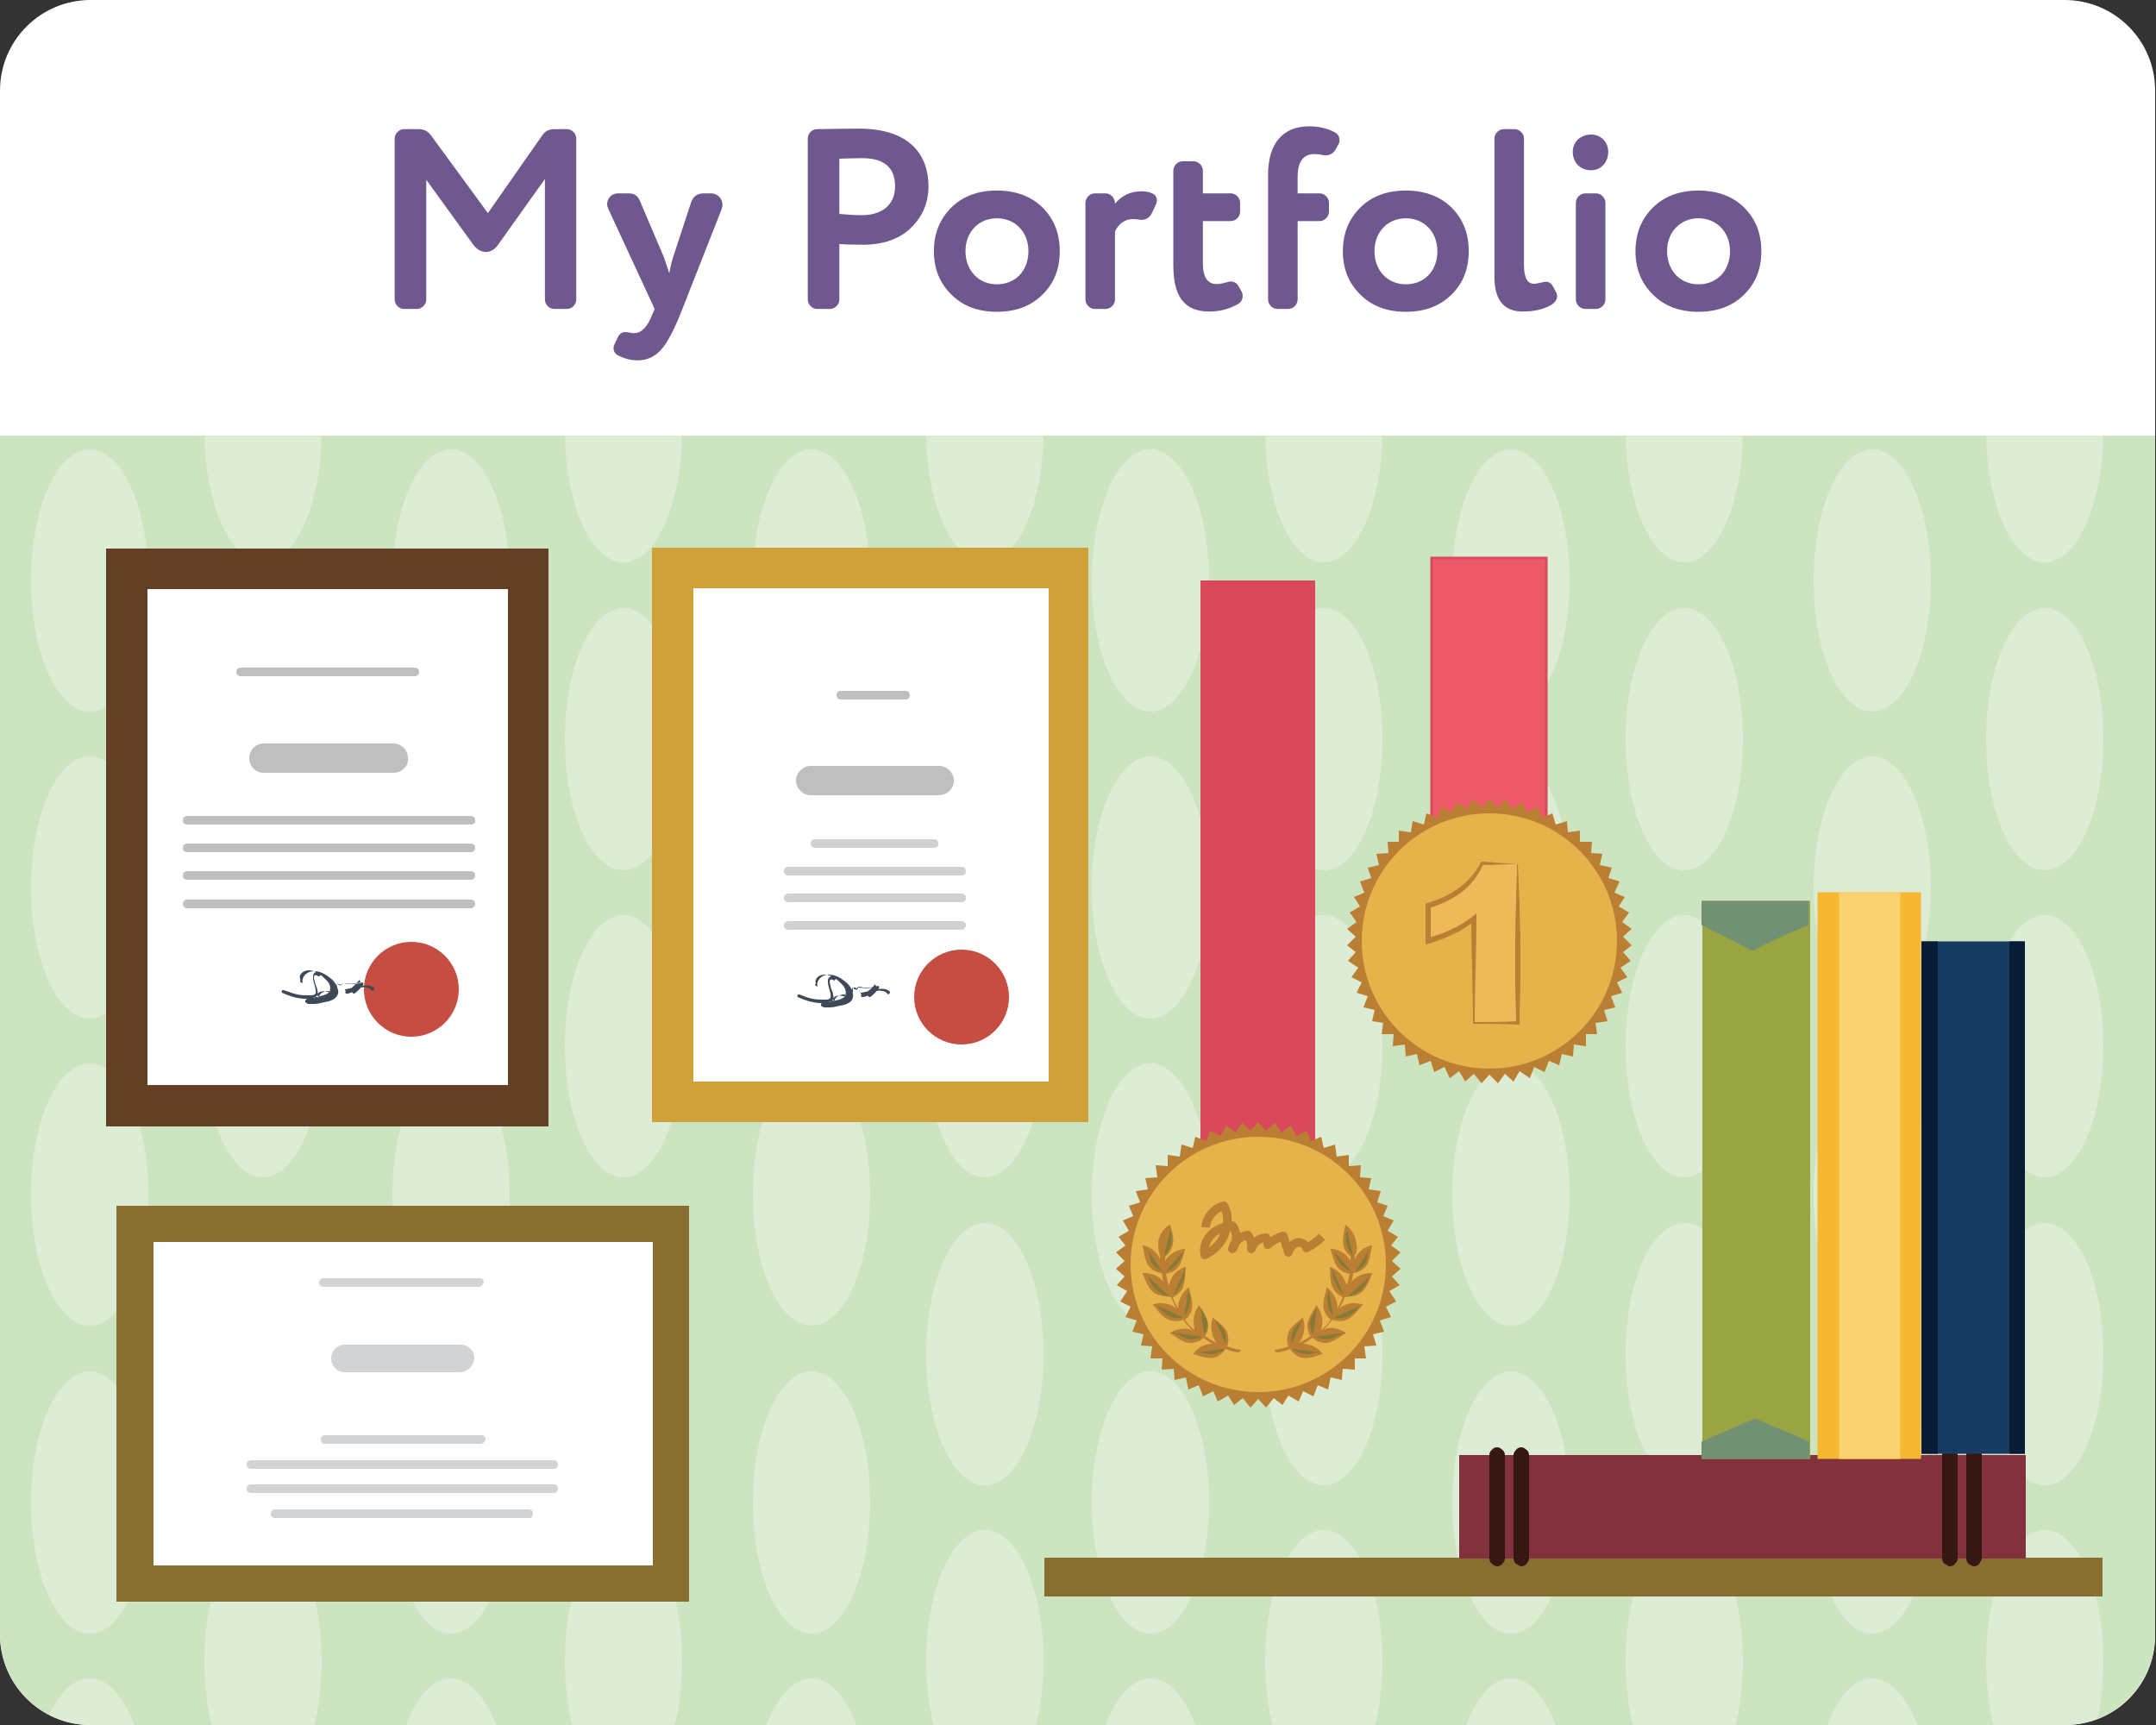 <svg xmlns="http://www.w3.org/2000/svg" id="Layer_1" width="250" height="200" xmlns:xlink="http://www.w3.org/1999/xlink" viewBox="0 0 250 200">
  <rect x="0" y="0" width="250" height="200" fill="#333333" stroke="none"/>
  <style>
    .st0{fill:#FFFFFF;} .st1{fill:#CDE4C1;} .st2{opacity:0.75;} .st3{opacity:0.43;clip-path:url(#SVGID_2_);} .st4{fill:#633F25;} .st5{fill:#C64D42;} .st6{fill:#3E4958;} .st7{opacity:0.25;fill:#010101;enable-background:new ;} .st8{fill:#886F31;} .st9{opacity:0.25;} .st10{fill:#4C5159;} .st11{opacity:0.25;fill:#4C5159;enable-background:new ;} .st12{fill:#D0A138;} .st13{fill:#010101;} .st14{fill:#EE5969;stroke:#D9495B;stroke-width:0.302;stroke-linecap:round;stroke-miterlimit:10;} .st15{fill:#BB7F34;} .st16{fill:#E6B24A;} .st17{fill:#EDB959;} .st18{fill:#D9495B;} .st19{opacity:0.36;fill:#2C723C;enable-background:new ;} .st20{fill:none;stroke:#BB7F34;stroke-linejoin:round;stroke-miterlimit:10;} .st21{fill:#81323D;} .st22{fill:#341811;} .st23{fill:#183B61;} .st24{fill:#081D35;} .st25{fill:#F6B832;} .st26{fill:#FAD16F;} .st27{fill:#99A542;} .st28{fill:#729172;} .st29{fill:#6F588D;}
  </style>
  <path d="M239.5 200h-229C4.7 200 0 195.3 0 189.5v-179C0 4.7 4.7 0 10.5 0h228.9c5.8 0 10.5 4.7 10.5 10.5v178.9C250 195.3 245.3 200 239.5 200z" class="st0"/>
  <path d="M10.5 200h228.9c5.8 0 10.5-4.7 10.5-10.5v-139H0v139c0 5.8 4.7 10.5 10.5 10.5z" class="st1"/>
  <g class="st2">
    <defs>
      <path id="SVGID_1_" d="M10.5 200h228.9c5.8 0 10.5-4.7 10.5-10.5v-139H0v139c0 5.8 4.7 10.5 10.5 10.5z"/>
    </defs>
    <clipPath id="SVGID_2_">
      <use xlink:href="#SVGID_1_" overflow="visible"/>
    </clipPath>
    <g class="st3">
      <ellipse cx="133.4" cy="31.6" class="st0" rx="6.8" ry="15.2"/>
      <ellipse cx="133.4" cy="67.3" class="st0" rx="6.8" ry="15.2"/>
      <ellipse cx="133.4" cy="102.9" class="st0" rx="6.8" ry="15.2"/>
      <ellipse cx="133.4" cy="138.5" class="st0" rx="6.8" ry="15.2"/>
      <ellipse cx="133.4" cy="174.2" class="st0" rx="6.8" ry="15.2"/>
      <ellipse cx="133.4" cy="209.8" class="st0" rx="6.8" ry="15.2"/>
      <ellipse cx="153.5" cy="14.4" class="st0" rx="6.8" ry="15.2"/>
      <ellipse cx="153.5" cy="50" class="st0" rx="6.8" ry="15.2"/>
      <ellipse cx="153.5" cy="85.7" class="st0" rx="6.8" ry="15.2"/>
      <ellipse cx="153.5" cy="121.3" class="st0" rx="6.8" ry="15.2"/>
      <ellipse cx="153.5" cy="157" class="st0" rx="6.8" ry="15.2"/>
      <ellipse cx="153.5" cy="192.6" class="st0" rx="6.8" ry="15.2"/>
      <ellipse cx="175.2" cy="31.6" class="st0" rx="6.8" ry="15.2"/>
      <ellipse cx="175.2" cy="67.3" class="st0" rx="6.8" ry="15.2"/>
      <ellipse cx="175.2" cy="102.9" class="st0" rx="6.8" ry="15.2"/>
      <ellipse cx="175.2" cy="138.5" class="st0" rx="6.8" ry="15.2"/>
      <ellipse cx="175.2" cy="174.2" class="st0" rx="6.8" ry="15.2"/>
      <ellipse cx="175.2" cy="209.8" class="st0" rx="6.8" ry="15.2"/>
      <ellipse cx="195.3" cy="14.4" class="st0" rx="6.8" ry="15.2"/>
      <ellipse cx="195.3" cy="50" class="st0" rx="6.8" ry="15.2"/>
      <ellipse cx="195.3" cy="85.7" class="st0" rx="6.8" ry="15.2"/>
      <ellipse cx="195.3" cy="121.3" class="st0" rx="6.8" ry="15.2"/>
      <ellipse cx="195.3" cy="157" class="st0" rx="6.8" ry="15.2"/>
      <ellipse cx="195.3" cy="192.6" class="st0" rx="6.8" ry="15.2"/>
      <ellipse cx="217.1" cy="31.6" class="st0" rx="6.8" ry="15.2"/>
      <ellipse cx="217.1" cy="67.3" class="st0" rx="6.8" ry="15.2"/>
      <ellipse cx="217.1" cy="102.9" class="st0" rx="6.8" ry="15.2"/>
      <ellipse cx="217.1" cy="138.5" class="st0" rx="6.8" ry="15.2"/>
      <ellipse cx="217.1" cy="174.2" class="st0" rx="6.8" ry="15.2"/>
      <ellipse cx="217.1" cy="209.8" class="st0" rx="6.8" ry="15.2"/>
      <ellipse cx="237.1" cy="14.4" class="st0" rx="6.8" ry="15.2"/>
      <ellipse cx="237.1" cy="50" class="st0" rx="6.8" ry="15.2"/>
      <ellipse cx="237.1" cy="85.7" class="st0" rx="6.8" ry="15.2"/>
      <ellipse cx="237.1" cy="121.3" class="st0" rx="6.8" ry="15.2"/>
      <ellipse cx="237.1" cy="157" class="st0" rx="6.8" ry="15.2"/>
      <ellipse cx="237.1" cy="192.6" class="st0" rx="6.8" ry="15.2"/>
      <ellipse cx="10.4" cy="31.6" class="st0" rx="6.8" ry="15.2"/>
      <ellipse cx="10.4" cy="67.3" class="st0" rx="6.8" ry="15.2"/>
      <ellipse cx="10.4" cy="102.9" class="st0" rx="6.8" ry="15.2"/>
      <ellipse cx="10.4" cy="138.5" class="st0" rx="6.8" ry="15.2"/>
      <ellipse cx="10.4" cy="174.2" class="st0" rx="6.8" ry="15.2"/>
      <ellipse cx="10.4" cy="209.8" class="st0" rx="6.8" ry="15.2"/>
      <ellipse cx="30.5" cy="14.4" class="st0" rx="6.8" ry="15.2"/>
      <ellipse cx="30.5" cy="50" class="st0" rx="6.8" ry="15.2"/>
      <ellipse cx="30.5" cy="85.7" class="st0" rx="6.8" ry="15.2"/>
      <ellipse cx="30.5" cy="121.3" class="st0" rx="6.8" ry="15.2"/>
      <ellipse cx="30.5" cy="157" class="st0" rx="6.8" ry="15.2"/>
      <ellipse cx="30.5" cy="192.6" class="st0" rx="6.8" ry="15.2"/>
      <ellipse cx="52.3" cy="31.6" class="st0" rx="6.8" ry="15.2"/>
      <ellipse cx="52.3" cy="67.3" class="st0" rx="6.8" ry="15.2"/>
      <ellipse cx="52.3" cy="102.9" class="st0" rx="6.8" ry="15.2"/>
      <ellipse cx="52.3" cy="138.5" class="st0" rx="6.8" ry="15.2"/>
      <ellipse cx="52.3" cy="174.2" class="st0" rx="6.8" ry="15.2"/>
      <ellipse cx="52.3" cy="209.8" class="st0" rx="6.8" ry="15.2"/>
      <ellipse cx="72.3" cy="14.4" class="st0" rx="6.8" ry="15.2"/>
      <ellipse cx="72.3" cy="50" class="st0" rx="6.8" ry="15.2"/>
      <ellipse cx="72.3" cy="85.7" class="st0" rx="6.8" ry="15.2"/>
      <ellipse cx="72.3" cy="121.3" class="st0" rx="6.8" ry="15.2"/>
      <ellipse cx="72.3" cy="157" class="st0" rx="6.8" ry="15.2"/>
      <ellipse cx="72.3" cy="192.6" class="st0" rx="6.8" ry="15.2"/>
      <ellipse cx="94.1" cy="31.6" class="st0" rx="6.8" ry="15.2"/>
      <ellipse cx="94.1" cy="67.3" class="st0" rx="6.8" ry="15.2"/>
      <ellipse cx="94.1" cy="102.9" class="st0" rx="6.8" ry="15.2"/>
      <ellipse cx="94.1" cy="138.5" class="st0" rx="6.8" ry="15.2"/>
      <ellipse cx="94.1" cy="174.2" class="st0" rx="6.8" ry="15.2"/>
      <ellipse cx="94.1" cy="209.8" class="st0" rx="6.8" ry="15.2"/>
      <ellipse cx="114.2" cy="14.4" class="st0" rx="6.8" ry="15.2"/>
      <ellipse cx="114.2" cy="50" class="st0" rx="6.8" ry="15.2"/>
      <ellipse cx="114.2" cy="85.7" class="st0" rx="6.8" ry="15.2"/>
      <ellipse cx="114.2" cy="121.3" class="st0" rx="6.8" ry="15.2"/>
      <ellipse cx="114.2" cy="157" class="st0" rx="6.8" ry="15.2"/>
      <ellipse cx="114.2" cy="192.6" class="st0" rx="6.8" ry="15.2"/>
    </g>
  </g>
  <path d="M14.9 66h46v62.1h-46z" class="st0"/>
  <path d="M63.7 130.6H12.3V63.6h51.3v67h.1zM17.1 125.8h41.8v-57.5H17.1v57.5z" class="st4"/>
  <circle cx="47.7" cy="114.7" r="5.5" class="st5"/>
  <path d="M37.1 112.8c-.2-.1-.4-.2-.6 0-.2.1-.2.3-.2.5 0 .5.2.9.3 1.4 0 .2.1.4-.1.6-.2.1-.4.1-.6.1-.5 0-1 0-1.4-.1-.5-.1-1-.3-1.6-.5-.2-.1-.3.2-.2.3.9.4 1.8.7 2.8.7.2 0 .5 0 .7-.1.2 0 .4-.1.5-.2.2-.2.2-.4.1-.6 0-.3-.1-.5-.2-.7-.1-.3-.1-.5-.2-.8 0-.1 0-.3.1-.3.1-.1.3 0 .4.1.3-0.0.4-.3.2-.4z" class="st6"/>
  <path d="M34.8 113.5c-.1-.3 0-.5.2-.7s.5-.3.8-.3c.6 0 1.1.3 1.6.7.2.2.4.4.6.6s.3.5.3.8c0 .6-.7.8-1.2.9-.3.1-.7.2-1.1.2h-.5c-.1 0-.3 0-.4-.1v.2c.1-.1.2-.2.3-.2.2-.1.3-.1.5-.1.3 0 .6 0 .8.2.1-.1.1-.1.2-.2-.1 0-.1-.2-.1-.2 0-.1.2-.2.3-.3.3-.1.6-.1.9 0 .1 0 .2 0 .2-.1.1-.2 0-.4 0-.6V114h-.1l.1.1s.1.1.2.1h.2s.1 0 0 0c.1.1.1.2.2.3.1 0 .2 0 .2-.1s.1-.2.1-.3V114l.1.1.1.1c.1 0 .2.1.3 0l.1-.1V114h.1c.7.1 1.3.1 2-.1 0-.1-.1-.2-.1-.3-.3.3-.6.7-1 1 .1 0 .1 0 .2.1-.1-.1-.2-.2-.3-.1-.2 0-.4.1-.6.1 0 .1.1.2.1.3.5-.3 1-.4 1.6-.5.3 0 .5-.1.8 0 .2 0 .4.1.6.3.1.2.3 0 .3-.2-.3-.4-1-.4-1.5-.3-.6.1-1.3.3-1.8.6-.1.1-.1.3.1.3s.3 0 .4-.1c0 0 .3-.1.3 0s.1.1.2.1c.4-.3.7-.6 1-1 .1-.1 0-.3-.1-.3-.3.1-.7.2-1.1.2h-.6c-.2 0-.3-.1-.5-.1-.1 0-.1.1-.2.1v.1c0 .1 0 0 0 0-.1 0-.2-.1-.3-.1-.3-.1-.4.3-.4.6.1 0 .1-.1.2-.1v-.2c0-.1-.1-.1-.2-.1h-.2c-.1-.1-.1-.1-.2-.2-.2-.1-.3.1-.3.3 0 .3.2.5.1.7.1 0 .1-.1.2-.1-.4-.2-.9-.1-1.3.2-.3.3-.3.7.1.9.1 0 .2-.1.2-.2-.3-.3-.7-.3-1-.3-.4 0-.9.1-1.1.4v.2c.1.1.3.2.4.2h.6c.4 0 .8-.1 1.2-.2.6-.1 1.4-.3 1.6-1 .1-.3-.1-.7-.2-1-.2-.3-.4-.6-.7-.8-.5-.4-1.1-.8-1.9-.8-.3 0-.7.1-1 .4s-.4.7-.3 1c-.5-.2-.2-.3-.3-.5z" class="st6"/>
  <path d="M54.6 95.6H21.7c-.3 0-.5-.2-.5-.5s.2-.5.5-.5h32.9c.3 0 .5.2.5.5.1.3-.2.5-.5.5zm0 3.2H21.7c-.3 0-.5-.2-.5-.5s.2-.5.5-.5h32.9c.3 0 .5.2.5.5-0.0.3-.2.5-.5.5zm0 3.2H21.7c-.3 0-.5-.2-.5-.5s.2-.5.5-.5h32.9c.3 0 .5.2.5.5-0.0.3-.2.5-.5.5zm0 3.3H21.7c-.3 0-.5-.2-.5-.5s.2-.5.5-.5h32.9c.3 0 .5.2.5.5-0.0.2-.2.5-.5.5zm-9-15.7h-15c-1 0-1.7-.8-1.7-1.7 0-1 .8-1.7 1.7-1.7h15c1 0 1.7.8 1.7 1.7.1.9-.7 1.7-1.7 1.7zm2.5-11.2H27.9c-.3 0-.5-.2-.5-.5s.2-.5.5-.5h20.2c.3 0 .5.2.5.5-0.0.3-.2.5-.5.5z" class="st7"/>
  <path d="M15.6 141.8h62.1v41.4H15.6z" class="st0"/>
  <path d="M79.9 185.7H13.5v-45.9h66.4v45.9zM17.8 181.5h57.9V144H17.8v37.5z" class="st8"/>
  <path d="M55.7 167.4h-18c-.3 0-.5-.2-.5-.5s.2-.5.5-.5h18.1c.3 0 .5.2.5.5-.1.3-.3.5-.6.5zm8.5 2.9H29.1c-.3 0-.5-.2-.5-.5s.2-.5.5-.5h35.1c.3 0 .5.2.5.5-0.0.3-.2.5-.5.5zm0 2.8H29.1c-.3 0-.5-.2-.5-.5s.2-.5.5-.5h35.1c.3 0 .5.2.5.5-0.0.3-.2.5-.5.5zM61.4 176H31.9c-.3 0-.5-.2-.5-.5s.2-.5.5-.5h29.4c.3 0 .5.2.5.5-0.0.3-.2.5-.4.5z" class="st9 st10"/>
  <path d="M53.3 159.1H40c-.9 0-1.6-.7-1.6-1.6 0-.9.7-1.6 1.6-1.6h13.4c.9 0 1.6.7 1.6 1.6-.1.9-.8 1.6-1.7 1.6zM55.5 149.2h-18c-.3 0-.5-.2-.5-.5s.2-.5.5-.5h18.1c.3 0 .5.2.5.5-.1.2-.3.5-.6.5z" class="st11"/>
  <path d="M78.3 65.9h45.5v62h-45.5z" class="st0"/>
  <path d="M126.2 130.1H75.6V63.5h50.6v66.6zm-45.8-4.7h41.2V68.2H80.4v57.2z" class="st12"/>
  <circle cx="111.5" cy="115.6" r="5.5" class="st5"/>
  <path d="M96.8 113.3c-.2-.1-.4-.2-.6 0-.2.1-.2.3-.2.5 0 .5.2.9.3 1.4 0 .2.1.4-.1.6-.2.1-.4.1-.6.1-.5 0-.9 0-1.4-.1s-1-.3-1.5-.5c-.2-.1-.3.2-.2.3.9.4 1.8.7 2.8.7.2 0 .5 0 .7-.1.2 0 .4-.1.5-.2.2-.2.2-.4.1-.6 0-.3-.1-.5-.2-.7-.1-.3-.1-.5-.2-.8 0-.1 0-.3.1-.3.1-.1.3 0 .4.1.2-.1.3-.3.1-.4z" class="st6"/>
  <path d="M94.6 114c-.1-.3 0-.5.2-.7s.5-.3.8-.3c.6 0 1.1.3 1.6.7l.6.6s.3.5.3.8c0 .6-.7.8-1.2.9-.3.1-.7.2-1.1.2h-.5c-.1 0-.3 0-.4-.1v.2c.1-.1.2-.2.3-.2.2-.1.3-.1.5-.1.3 0 .6 0 .8.2l.2-.2c-.1 0-.1-.2-.1-.2 0-.1.2-.2.3-.3.3-.1.6-.1.9 0 .1 0 .2 0 .2-.1.1-.2 0-.4 0-.6V114.5h-.1l.1.1s.1.1.2.1H98.4s.1 0 0 0c.1.1.1.2.2.3.1 0 .2 0 .2-.1s.1-.2.1-.3V114.5l.1.1.1.1c.1 0 .2.1.3 0l.1-.1V114.5h.1c.7.1 1.3.1 2-.1 0-.1-.1-.2-.1-.3-.3.3-.6.7-1 .9.1 0 .1 0 .2.1-.1-.1-.2-.2-.3-.1-.2 0-.4.1-.6.1 0 .1.1.2.1.3.5-.3 1-.4 1.6-.5.3 0 .5-.1.8 0 .2 0 .4.1.6.3.1.2.3 0 .3-.2-.3-.4-1-.4-1.5-.3-.6.1-1.3.3-1.8.6-.1.1-.1.3.1.3.1 0 .3 0 .4-.1 0 0 .3-.1.3 0s.1.1.2.1c.4-.3.7-.6 1-1 .1-.1 0-.3-.1-.3-.3.1-.7.2-1.1.2h-.6s-.3-.1-.5-.1c-.1 0-.1.1-.2.1v.1c0 .1 0 0 0 0-.1 0-.2-.1-.3-.1-.3-.1-.4.3-.4.6.1 0 .1-.1.2-.1v-.2c0-.1-.1-.1-.2-.1h-.2l-.2-.2c-.2-.1-.3.1-.3.3 0 .3.2.5.1.7.1 0 .1-.1.2-.1-.4-.2-.9-.1-1.3.2-.3.3-.3.7.1.9.1 0 .2-.1.2-.2-.3-.3-.7-.3-1-.3-.4 0-.9.1-1.1.4v.2c.1.1.3.2.4.2h.6c.4 0 .8-.1 1.2-.2.6-.1 1.4-.3 1.5-1 .1-.3-.1-.7-.2-1-.2-.3-.4-.6-.7-.8-.5-.4-1.1-.8-1.9-.8-.3 0-.7.1-1 .4s-.4.7-.3 1c-.5-.2-.2-.3-.2-.4z" class="st6"/>
  <g class="st9">
    <path d="M108.3 98.3H94.5c-.3 0-.5-.2-.5-.5s.2-.5.5-.5h13.8c.3 0 .5.2.5.5.1.2-.2.5-.5.5zM111.5 101.5H91.4c-.3 0-.5-.2-.5-.5s.2-.5.5-.5H111.5c.3 0 .5.2.5.5s-.2.5-.5.5zm0 3.1H91.4c-.3 0-.5-.2-.5-.5s.2-.5.5-.5H111.5c.3 0 .5.2.5.5s-.2.5-.5.5zm0 3.2H91.4c-.3 0-.5-.2-.5-.5s.2-.5.5-.5H111.5c.3 0 .5.2.5.5 0 .3-.3.5-.5.5z" class="st6"/>
    <path d="M108.8 92.2H94c-.9 0-1.7-.8-1.7-1.7 0-.9.8-1.7 1.7-1.7h14.9c.9 0 1.7.8 1.7 1.7-0 1-.8 1.7-1.8 1.7zM105 81.1h-7.5c-.3 0-.5-.2-.5-.5s.2-.5.5-.5h7.5c.3 0 .5.2.5.5s-.2.5-.5.5z" class="st13"/>
  </g>
  <path d="M166 64.7h13.3v32.7H166z" class="st14"/>
  <path d="M172.7 92.6l.9 1 1-.9.8 1.1L176.5 93l.6 1.2 1.2-.7.5 1.3 1.2-.5.4 1.3 1.3-.4.1 1.3 1.4-.2v1.3h1.4L184.5 98.9l1.3.1-.3 1.3 1.4.3-.4 1.2 1.3.4-.6 1.3 1.2.5-.7 1.1 1.2.7-.8 1.1 1.1.8-1 .9 1 1-1 .8.9 1-1.2.8.8 1.1-1.2.6.6 1.2-1.3.4.5 1.3L186 117.1l.4 1.3L185 118.6l.2 1.3h-1.3v1.4L182.5 121.1l-.1 1.4-1.3-.3-.3 1.3-1.2-.5-.5 1.3-1.2-.6-.5 1.3-1.2-.8-.7 1.2-1-.9-.8 1.1-1-1-.9 1-.9-1.1-1 .9-.7-1.2-1.1.8-.6-1.3-1.2.6-.4-1.3-1.3.5-.3-1.3L163 122.5l-.1-1.4-1.4.2.1-1.4h-1.4l.2-1.3-1.3-.2.3-1.3-1.3-.3.5-1.3-1.3-.4.6-1.2-1.2-.6.8-1.1-1.2-.8.9-1-1-.8 1-1-1-.9 1.1-.8-.8-1.1 1.2-.7L157 104l1.2-.5-.5-1.3L159 101.8l-.4-1.2 1.3-.3-.3-1.3L161 98.9l-.1-1.3h1.3v-1.3l1.4.2.2-1.3 1.3.4.3-1.3 1.3.5.5-1.3 1.1.7L169 93l1.1.8.7-1.1 1 .9z" class="st15"/>
  <circle cx="172.7" cy="109.1" r="14.8" class="st16"/>
  <path d="M176 100.2v18.5h-5.1v-12.1c-.8.6-1.6 1.1-2.4 1.5-.8.4-1.7.8-2.9 1.1v-4.2c1.7-.6 3.1-1.2 4-2s1.7-1.7 2.2-2.9H176v.1z" class="st17"/>
  <path d="M176 100.2c.1 1.5.1 3.1.2 4.6 0 1.5.1 3.1.1 4.6v4.6s-.1 3.1-.1 4.6v.2H176c-1.7-.1-3.4-.1-5.1-.1h-.1v-.1c0-4-.2-8.1-.2-12.1l.5.2c-.8.6-1.6 1.2-2.6 1.6-.9.5-1.9.8-2.8 1.1l-.4.1v-4.7l.2-.1c1.3-.4 2.5-.9 3.6-1.7 1.1-.8 2-1.8 2.6-3l.1-.1h.1c1.3.1 2.7.2 4.1.3zm-.1 0c-1.4 0-2.8.1-4.1.1l.2-.1c-.6 1.3-1.4 2.4-2.6 3.3-1.1.8-2.4 1.4-3.7 1.8l.2-.3v4.1l-.4-.3c.9-.3 1.9-.6 2.7-1 .9-.4 1.7-.9 2.5-1.5l.5-.4v.6c0 4-.2 8.1-.2 12.1l-.1-.1c1.7 0 3.4 0 5.1-.1l-.2.2c0-1.5-.1-3.1-.1-4.6v-4.6s0-3.1.1-4.6c0-1.6.1-3.1.1-4.6z" class="st15"/>
  <path d="M139.2 67.3H152.5v67.8h-13.3z" class="st18"/>
  <path d="M145.9 130.1l.9 1 1-.9.8 1.1 1.1-.8.6 1.2 1.2-.6.5 1.2 1.2-.5.3 1.3 1.3-.4L155 134.1l1.4-.2v1.3l1.4-.1-.1 1.4L159 136.6l-.3 1.3 1.4.2-.4 1.3 1.2.4-.5 1.2 1.2.5-.7 1.2 1.2.7-.8 1 1.1.8-1 1 1 .9-1 .9.9 1-1.2.7.8 1.2-1.2.6.6 1.2L160 153.1l.5 1.3-1.3.3L159.6 156l-1.4.1.2 1.4h-1.3v1.3l-1.4-.1L155.6 160l-1.3-.3L154 161.1l-1.2-.5-.5 1.3-1.2-.6-.5 1.2-1.2-.7-.7 1.1-1-.8-.9 1.1-.9-1-.9 1-.9-1.1-1 .8-.7-1.1-1.2.7-.5-1.2-1.2.6-.5-1.3-1.2.5-.3-1.4L136.2 160l-.1-1.3-1.4.1.1-1.3h-1.4l.2-1.4L132.3 156l.3-1.3-1.3-.3.5-1.3-1.3-.4.6-1.2-1.2-.6.8-1.2L129.5 149l.9-1-1-.9 1-.9-1-1 1.1-.8-.8-1 1.2-.7-.7-1.2 1.2-.5-.5-1.2 1.3-.4-.5-1.3 1.4-.2-.3-1.3 1.4-.1L134 135.1l1.4.1v-1.3l1.4.2L137 132.7l1.3.4.3-1.3 1.3.5.4-1.2 1.2.6.7-1.2 1.1.8L144 130.2l1 .9z" class="st15"/>
  <circle cx="145.9" cy="146.6" r="14.8" class="st16"/>
  <path d="M157.6 150c.9-.5 1.2-1.7 1.5-2.3v-.1H159c-1.2 0-1.9.6-2.3 1 .1-.3.2-.7.2-1 0 0 .6 0 1.3-.6s.7-1.9.9-2.5v-.1h-.1c-1.2.3-1.7 1.1-1.9 1.6v-.5c.2-.2.3-.6.2-1.2s-.2-1.5-1.3-2.3H156v.1c-.1.6-.5 1.8-.1 2.7.2.5.6.7.7.9v.5c-.3-.5-.9-1.3-2.2-1.4h-.1v.1c.2.6.4 1.9 1.2 2.4.4.3.7.3 1 .4-.1.4-.2.9-.3 1.3 0-.1 0-.1-.1-.1-.2-.6-.6-1.5-1.8-2h-.1v.1c.1.6-.1 1.9.6 2.7.3.4.7.6.9.7-.2.5-.4.9-.6 1.3 0-.6-.2-1.6-1.2-2.4h-.1v.1c-.1.6-.6 1.9-.2 2.7.2.5.5.7.7.9-.3.5-.7.9-1.1 1.2v-.1c.2-.6.3-1.6-.5-2.7v-.1l-.1.1c-.3.6-1.1 1.6-1 2.5.1.5.2.9.4 1-.5.3-.9.6-1.4.8 0-.1.1-.1.1-.1.3-.5.8-1.4.4-2.7v-.1h-.1c-.5.5-1.6 1.1-1.7 2.1-.1.6 0 1 .1 1.2-.5.2-1 .3-1.5.4-.2.1 0 .3.3.3.5-.1.9-.2 1.4-.4.1.2.4.6 1 .9.9.4 2.1-.1 2.7-.3h.1l-.1-.1c-.7-.9-1.7-1.1-2.2-1.1.4-.2.8-.5 1.1-.7.1.1.5.5 1.3.6 1 .1 1.9-.8 2.5-1.1l.1-.1h-.1c-1.1-.7-2-.6-2.6-.3.4-.3.7-.7 1.1-1.2 0 0 .6.3 1.4.1.9-.2 1.6-1.3 2.1-1.8v-.1h-.1c-1.3-.3-2.1.1-2.6.5.2-.4.5-.8.6-1.3.5-.1 1.1 0 1.7-.4z" class="st15"/>
  <path d="M151 153c-.4.4-.9.9-1.1 1.4-.2.4-.2.9-.1 1.4m.1.6C150.3 156.8 151 157 151.6 157c.5 0 .9-.2 1.4-.2m-.3-5.2c-.4.6-.8 1.2-.8 1.9 0 .4.1.9.4 1.2v-.1M152.5 155c.6.3 1.4.4 2.1.1.4-.2.8-.5 1.3-.5V154.5m-1.8-4.9c-.4 1-.2 2.2.5 3m3.1-1.2c-.3.4-.7.8-1.2 1.1s-1 .4-1.6.3c-.1 0-.1 0-.1-.1M154.5 147.1c-.1 1.1.5 2.3 1.3 3m3-2.1c-.2.5-.5 1.1-.9 1.5s-1 .7-1.6.8m-1.6-5.2c.2 1 1 2 2 2.3m2.1-2.6c-.2.5-.2 1.2-.5 1.7-.3.4-.7.7-1.2 1 0 0 0-.1.1-.1m-1-4.8c-.2.5-.2 1-.1 1.6.1.5.4 1 .8 1.4" class="st19"/>
  <path d="M135.8 150.4c.2.5.4.9.6 1.3-.5-.4-1.4-.8-2.6-.5h-.1v.1c.5.5 1.1 1.6 2.1 1.8.9.2 1.4-.1 1.4-.1.3.5.7.9 1.1 1.2-.6-.2-1.5-.3-2.6.3h-.1l.1.1c.6.3 1.5 1.2 2.5 1.1.9-.1 1.3-.5 1.3-.6.3.2.7.5 1.1.7-.6 0-1.5.2-2.2 1.1l-.1.1h.1c.7.2 1.9.7 2.7.3.6-.3.9-.7 1-.9.5.2.9.3 1.4.4.3 0 .5-.3.3-.3-.5-.1-1-.2-1.5-.4.1-.2.2-.6.1-1.2-.1-1-1.3-1.7-1.7-2.1h-.1v.1c-.4 1.3.1 2.2.4 2.7 0 .1.1.1.1.1-.5-.2-.9-.5-1.4-.8.2-.2.3-.5.4-1 .1-.9-.7-1.9-1-2.5L139 151.3v.1c-.8 1.1-.6 2.1-.5 2.7v.1c-.4-.3-.8-.7-1.1-1.2.2-.1.5-.4.7-.9.4-.9-.1-2.1-.2-2.7v-.1h-.1c-1 .8-1.2 1.8-1.2 2.4-.2-.4-.5-.8-.6-1.3.2-.1.6-.3.9-.7.6-.7.5-2.1.6-2.7v-.1h-.1c-1.3.5-1.7 1.4-1.8 2l-.1.1c-.1-.4-.2-.9-.3-1.3.2-.1.6-.1 1-.4.8-.5 1-1.8 1.2-2.4v-.1h-.1c-1.3.2-1.9.9-2.2 1.4v-.5c.2-.1.5-.4.7-.9.5-.9.1-2.1-.1-2.7v-.1h-.1c-1.1.7-1.3 1.7-1.3 2.3s.1 1 .2 1.2v.5c-.2-.5-.7-1.3-1.9-1.6h-.1v.1c.2.6.2 1.9.9 2.5.6.6 1.3.6 1.3.6.1.3.1.7.2 1-.4-.5-1.1-1-2.3-1h-.1v.1c.3.6.6 1.8 1.5 2.3.9.4 1.5.3 1.8.4z" class="st15"/>
  <path d="M140.9 153c.4.4.9.9 1.1 1.4.2.4.2.9.1 1.4M142 156.4c-.4.4-1.1.6-1.7.6-.5 0-.9-.2-1.4-.2m.3-5.2c.4.6.8 1.2.8 1.9 0 .4-.1.9-.4 1.2v-.1M139.4 155c-.6.3-1.4.4-2.1.1-.4-.2-.8-.5-1.3-.5V154.5m1.8-4.9c.4 1 .2 2.2-.5 3m-3.1-1.2c.3.4.7.8 1.2 1.1s1 .4 1.6.3c.1 0 .1 0 .1-.1m.3-5.6c.1 1.1-.5 2.3-1.3 3M133.1 148c.2.5.5 1.1.9 1.5s1 .7 1.6.8m1.6-5.2c-.2 1-1 2-2 2.3m-2.1-2.6c.2.5.2 1.2.5 1.7.3.4.7.7 1.2 1 0 0 0-.1-.1-.1m1-4.8c.2.5.2 1 .1 1.6-.1.5-.4 1-.8 1.4" class="st19"/>
  <path d="M139.8 142.3c.1-1.2 1-2.2 2.1-2.5.6 1 .5 2.2.1 3.3S140.7 145 139.7 145.5c-.2-.9.2-1.8.8-2.4.6-.6 1.5-.9 2.4-1 .6.8.6 1.9 0 2.7.2-.8.9-1.5 1.8-1.6.3.5.5 1 .4 1.6.2-.7.9-1.3 1.7-1.3.1.3.2.5.2.8.5-.4 1.1-.8 1.8-1 .2.6.4 1.3.6 1.9.1-.5.5-.9.9-1.1s1.1.1 1.2.6c.7-.4 1.3-.8 1.8-1.3" class="st20"/>
  <path d="M121.1 180.6h122.7v4.5H121.1z" class="st8"/>
  <path id="Layer0_23_FILL_1_" d="M169.2 180.7v-12H234.9v12h-65.7z" class="st21"/>
  <path id="Layer0_23_MEMBER_0_FILL_1_" d="M228 168.7v12c0 .2.1.5.3.6.2.2.4.3.6.3s.5-.1.6-.3.3-.4.3-.6v-12c0-.2-.1-.5-.3-.6-.2-.2-.4-.3-.6-.3s-.5.1-.6.3c-.2.1-.3.4-.3.6m-2.8 0v12c0 .2.1.5.3.6s.4.3.6.3c.2 0 .5-.1.6-.3.2-.2.3-.4.3-.6v-12c0-.2-.1-.5-.3-.6-.2-.2-.4-.3-.6-.3-.2 0-.5.1-.6.3-.2.1-.3.4-.3.6m-52.5 0v12c0 .2.1.5.3.6.2.2.4.3.6.3s.5-.1.6-.3c.2-.2.3-.4.3-.6v-12c0-.2-.1-.5-.3-.6-.2-.2-.4-.3-.6-.3s-.5.1-.6.3c-.2.1-.3.4-.3.6m2.8 12c0 .2.1.5.3.6s.4.3.6.3c.2 0 .5-.1.6-.3.2-.2.3-.4.3-.6v-12c0-.2-.1-.5-.3-.6-.2-.2-.4-.3-.6-.3-.2 0-.5.1-.6.3-.2.2-.3.4-.3.6v12z" class="st22"/>
  <path id="Layer0_24_FILL_1_" d="M222.8 109.15h12V168.55h-12v-59.4z" class="st23"/>
  <path id="Layer0_24_MEMBER_0_FILL_1_" d="M222.8 109.15V168.55h1.9v-59.4h-1.9M233 168.55h1.8v-59.4h-1.8V168.55z" class="st24"/>
  <path id="Layer0_25_FILL_1_" d="M210.75 103.45h12v65.7h-12v-65.7z" class="st25"/>
  <path id="Layer0_25_MEMBER_0_FILL_1_" d="M213.25 103.45h7.1v65.7h-7.1v-65.7z" class="st26"/>
  <path id="Layer0_26_FILL_1_" d="M197.4 104.45h12.5v64.7h-12.5V104.45z" class="st27"/>
  <path id="Layer0_26_MEMBER_0_FILL_1_" d="M197.3 169.15h12.5v-2L203.5 164.45l-6.2 2.7v2m0-64.7v2.8c1.8.9 3.8 1.9 5.9 3 1.9-1 4.1-2 6.5-3V104.45h-12.4z" class="st28"/>
  <path d="M49.426 20.84v13.88c0 .596-.506 1.102-1.102 1.102h-1.459c-.596 0-1.102-.506-1.102-1.102v-18.646c0-.596.506-1.102 1.102-1.102H48.562c.596 0 1.072.238 1.43.745l6.583 8.995 6.285-8.995c.328-.506.804-.745 1.4-.745h1.459c.596 0 1.102.506 1.102 1.102v18.646c0 .596-.506 1.102-1.102 1.102h-1.43c-.596 0-1.102-.506-1.102-1.102v-13.969l-5.451 7.655c-.745 1.072-2.025 1.072-2.83 0l-5.48-7.565zm27.525 8.906c.119.298.328.953.655 1.936.149-.864.328-1.519.477-1.966l2.055-6.255c.238-.685.715-1.042 1.459-1.042h.864c.715 0 1.311.596 1.311 1.311 0 .149-.03.328-.089.506l-4.557 11.586c-.923 2.383-1.757 3.961-2.502 4.766s-1.638 1.191-2.681 1.191c-.745 0-1.519-.179-2.264-.566-.357-.179-.536-.477-.536-.864 0-.149.03-.268.089-.387l.387-.804c.208-.447.477-.655.864-.655.179 0 .417.03.685.089.089.03.208.03.387.03.804 0 1.489-.685 2.055-2.085l.298-.715L70.518 24.176c-.089-.208-.119-.357-.119-.506 0-.685.536-1.251 1.251-1.251h1.281c.596 0 1.013.268 1.251.834l2.77 6.493zm30.711-8.131c0 1.876-.685 3.485-2.025 4.795s-3.217 1.966-5.6 1.966c-1.221 0-2.115-.03-2.71-.089v6.434c0 .596-.506 1.102-1.102 1.102h-1.459c-.596 0-1.102-.506-1.102-1.102v-18.646c0-.596.477-1.102 1.102-1.102 1.996-.03 3.604-.06 4.825-.06 6.106 0 8.072 3.247 8.072 6.702zM97.327 24.801c.953.089 1.817.149 2.591.149 2.293 0 3.872-1.132 3.872-3.366 0-2.174-1.281-3.247-3.842-3.247-.447 0-1.311.03-2.621.06v6.404zm18.26 11.348c-2.174 0-3.932-.655-5.272-1.996-1.34-1.311-2.025-2.979-2.025-5.034s.685-3.723 2.025-5.063c1.34-1.311 3.098-1.966 5.272-1.966s3.961.655 5.302 1.966c1.34 1.34 1.995 3.008 1.995 5.063s-.655 3.723-1.995 5.034c-1.341 1.34-3.128 1.996-5.302 1.996zm-3.634-7.029c0 2.234 1.519 3.842 3.634 3.842 2.145 0 3.664-1.549 3.664-3.842 0-2.234-1.549-3.812-3.664-3.812-2.055 0-3.634 1.549-3.634 3.812zm19.48-3.723c-.953 0-1.668.477-2.145 1.43v7.893c0 .596-.506 1.102-1.102 1.102h-1.221c-.596 0-1.103-.506-1.103-1.102V23.521c0-.596.507-1.102 1.103-1.102h1.221c.596 0 1.102.506 1.102 1.191.805-.953 1.817-1.43 3.068-1.43.447 0 .834.06 1.162.208.416.149.625.447.625.864 0 .149-.029.298-.09.417l-.446.953c-.269.566-.655.864-1.222.864-.148 0-.297 0-.387-.03-.209-.03-.387-.06-.566-.06zm12.512 8.37c.09.149.149.328.149.506 0 .447-.179.774-.507.953-1.012.596-2.145.894-3.365.894-2.949 0-4.17-1.817-4.17-5.391V19.797c0-.596.506-1.102 1.102-1.102h1.222c.596 0 1.103.506 1.103 1.102v2.621h3.217c.596 0 1.102.506 1.102 1.102v1.013c0 .596-.506 1.102-1.102 1.102h-3.217v4.885c0 1.608.535 2.413 1.607 2.413.686 0 1.311-.298 1.639-.298.387 0 .715.208.924.596l.297.536zm6.524-8.131v9.084c0 .596-.507 1.102-1.103 1.102h-1.221c-.596 0-1.102-.506-1.102-1.102V20.244c0-3.664 1.757-5.6 4.766-5.6 1.102 0 2.084.238 2.948.685.388.208.565.506.565.953 0 .179-.059.357-.148.506l-.268.477c-.269.506-.686.745-1.222.745-.089 0-.238-.03-.446-.06-.269-.06-.537-.089-.805-.089-1.311 0-1.966.894-1.966 2.651v1.906h2.532c.596 0 1.102.506 1.102 1.102v1.013c0 .596-.506 1.102-1.102 1.102h-2.532zm12.54 10.514c-2.174 0-3.932-.655-5.271-1.996-1.34-1.311-2.025-2.979-2.025-5.034s.686-3.723 2.025-5.063c1.34-1.311 3.098-1.966 5.271-1.966 2.175 0 3.962.655 5.303 1.966 1.34 1.34 1.995 3.008 1.995 5.063s-.655 3.723-1.995 5.034c-1.341 1.34-3.128 1.996-5.303 1.996zm-3.633-7.029c0 2.234 1.519 3.842 3.633 3.842 2.145 0 3.664-1.549 3.664-3.842 0-2.234-1.549-3.812-3.664-3.812-2.055 0-3.633 1.549-3.633 3.812zm13.912-13.046c0-.596.506-1.102 1.102-1.102h1.222c.596 0 1.103.506 1.103 1.102v14.654c0 1.459.387 2.174 1.161 2.174.119 0 .269-.03.477-.06.477-.119.774-.179.923-.179.328 0 .626.208.834.596l.328.625c.09.149.119.298.119.447 0 .387-.238.745-.715 1.042-.894.506-1.996.745-3.276.745-2.175 0-3.276-1.34-3.276-3.991v-16.054zm13.195 1.519c0 1.311-.924 2.145-1.967 2.145-1.221 0-2.145-.834-2.145-2.145 0-1.191.953-1.996 2.145-1.996 1.043 0 1.967.804 1.967 1.996zm-1.43 4.825c.596 0 1.102.506 1.102 1.102v11.199c0 .596-.506 1.102-1.102 1.102h-1.222c-.596 0-1.103-.506-1.103-1.102V23.521c0-.596.507-1.102 1.103-1.102h1.222zm11.885 13.731c-2.174 0-3.932-.655-5.271-1.996-1.34-1.311-2.025-2.979-2.025-5.034s.686-3.723 2.025-5.063c1.34-1.311 3.098-1.966 5.271-1.966 2.175 0 3.962.655 5.303 1.966 1.34 1.34 1.995 3.008 1.995 5.063s-.655 3.723-1.995 5.034c-1.341 1.34-3.128 1.996-5.303 1.996zm-3.633-7.029c0 2.234 1.519 3.842 3.633 3.842 2.145 0 3.664-1.549 3.664-3.842 0-2.234-1.549-3.812-3.664-3.812-2.055 0-3.633 1.549-3.633 3.812z" class="st29"/>
</svg>
